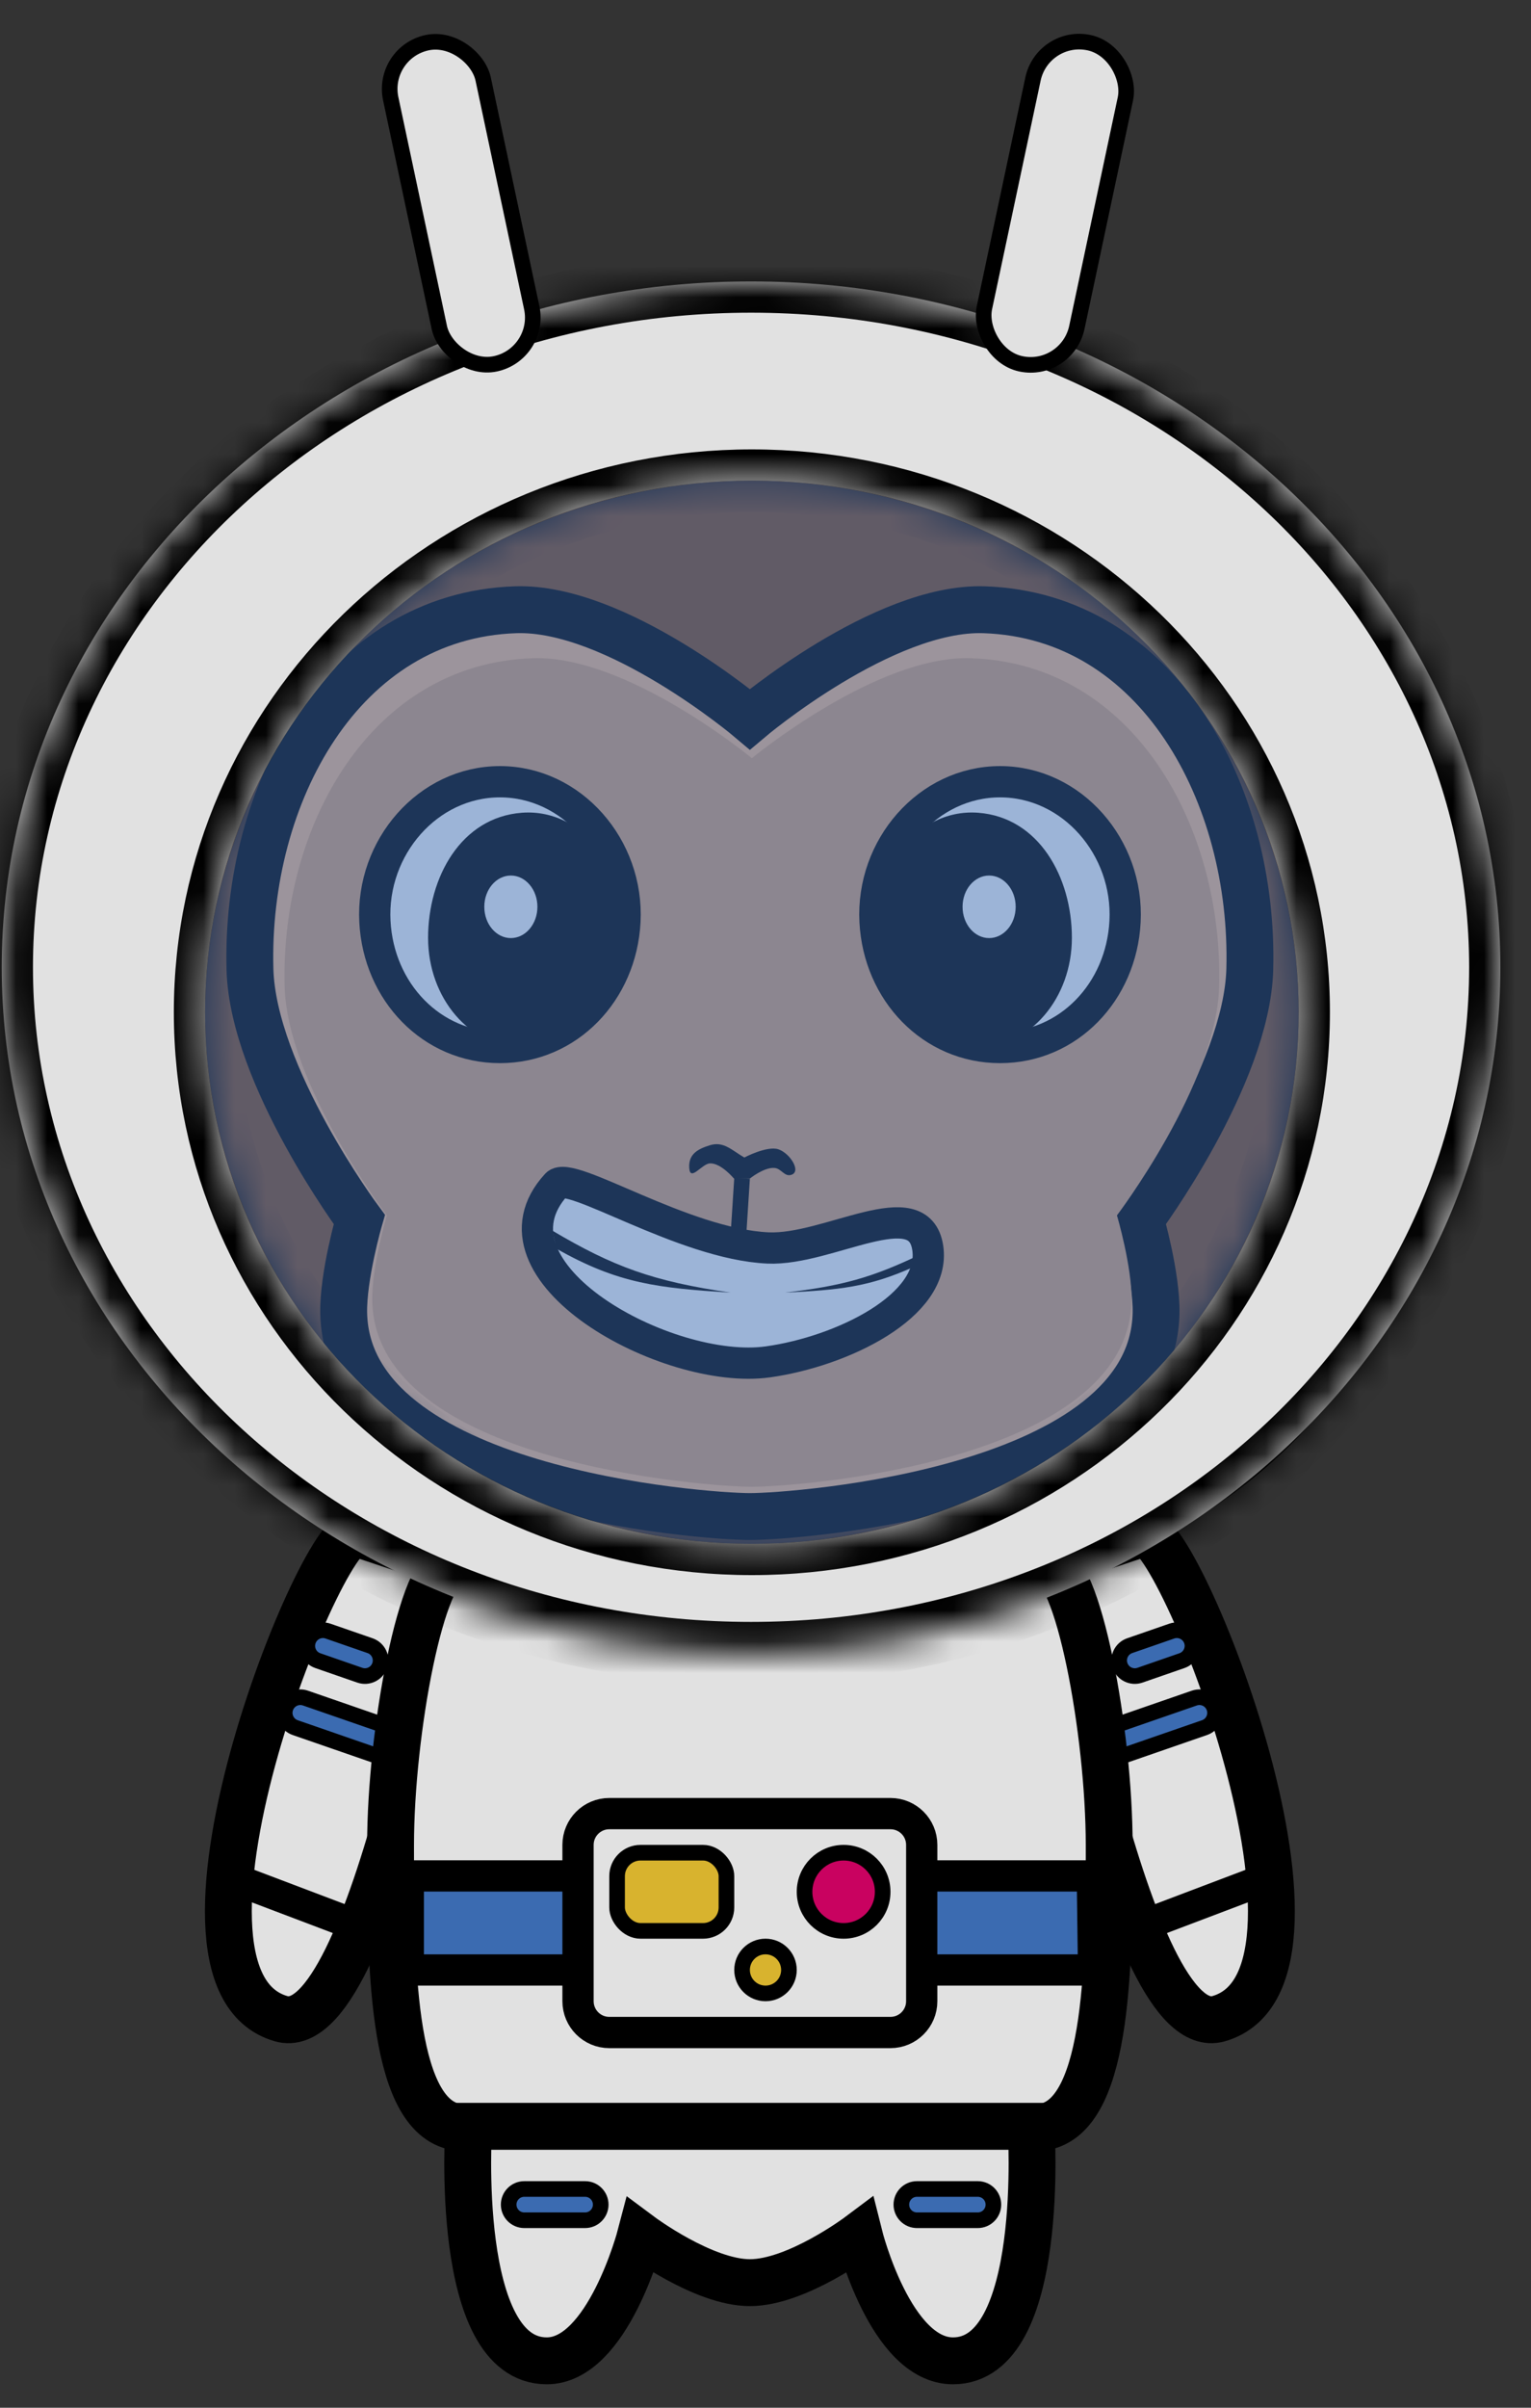 <svg width="49" height="77" viewBox="0 0 49 77" fill="none" xmlns="http://www.w3.org/2000/svg">
<rect x="0" y="0" width="49" height="77" fill="#333333" stroke="none"/>
<path d="M9 64.559C4.365 63.237 10.633 47.936 11.5 49.059L14.5 50.059C14.5 50.059 11.925 65.393 9 64.559Z" fill="#E1E1E1" stroke="black" stroke-width="1.5"/>
<path d="M7.456 60.074L11.445 61.585" stroke="black"/>
<path d="M11.844 52.629L10.498 52.163C10.238 52.073 9.953 52.212 9.863 52.472C9.772 52.733 9.911 53.018 10.172 53.108L11.517 53.574C11.778 53.664 12.062 53.526 12.153 53.265C12.243 53.004 12.105 52.719 11.844 52.629Z" fill="#3B6BB1" stroke="black" stroke-width="0.5"/>
<path d="M12.45 55.23L9.776 54.305C9.515 54.215 9.23 54.353 9.14 54.614C9.049 54.875 9.188 55.16 9.449 55.25L12.123 56.175C12.384 56.265 12.668 56.127 12.759 55.866C12.849 55.605 12.71 55.32 12.45 55.23Z" fill="#3B6BB1" stroke="black" stroke-width="0.5"/>
<path d="M39 64.559C43.635 63.237 37.367 47.936 36.5 49.059L33.5 50.059C33.5 50.059 36.075 65.393 39 64.559Z" fill="#E1E1E1" stroke="black" stroke-width="1.5"/>
<path d="M40.544 60.074L36.555 61.585" stroke="black"/>
<path d="M36.156 52.629L37.502 52.163C37.763 52.073 38.047 52.212 38.138 52.472C38.228 52.733 38.089 53.018 37.828 53.108L36.483 53.574C36.222 53.664 35.938 53.526 35.847 53.265C35.757 53.004 35.895 52.719 36.156 52.629Z" fill="#3B6BB1" stroke="black" stroke-width="0.5"/>
<path d="M35.55 55.23L38.224 54.305C38.485 54.215 38.77 54.353 38.86 54.614C38.951 54.875 38.812 55.16 38.551 55.25L35.877 56.175C35.616 56.265 35.332 56.127 35.241 55.866C35.151 55.605 35.289 55.32 35.55 55.23Z" fill="#3B6BB1" stroke="black" stroke-width="0.5"/>
<path d="M12.5 59C12.5 55.4 13.5 50 14.5 50C15.5 50 20.244 51.5 24 51.5C27.756 51.5 32.5 50 33.5 50C34.5 50 35.5 55.4 35.5 59C35.5 62.6 35.5 67.5 33.5 68C31.5 68.5 27.715 68.5 24 68.5C20.285 68.5 15.585 68.271 14.5 68C12.5 67.5 12.5 62.6 12.5 59V59Z" fill="#E1E1E1" stroke="black" stroke-width="1.5"/>
<path d="M34.96 59.992H13.068V63H35L34.96 59.992Z" fill="#3B6BB1" stroke="black"/>
<path d="M18.5 64V59C18.5 58.448 18.948 58 19.5 58H28.5C29.052 58 29.5 58.448 29.5 59V64C29.5 64.552 29.052 65 28.5 65H19.5C18.948 65 18.5 64.552 18.5 64Z" fill="#E1E1E1" stroke="black"/>
<rect x="19.75" y="59.25" width="3.5" height="2.5" rx="0.75" fill="#D8B32E" stroke="black" stroke-width="0.5"/>
<circle cx="27" cy="60.5" r="1.25" fill="#C90260" stroke="black" stroke-width="0.5"/>
<circle cx="24.5" cy="63" r="0.75" fill="#D8B32E" stroke="black" stroke-width="0.5"/>
<path d="M17.5 75.5C14.5 75.5 15 68 15 68H33C33 68 33.5 75.5 30.5 75.5C28.5 75.5 27.5 71.5 27.5 71.5C27.5 71.5 25.5 73 24 73C22.513 73 20.5 71.5 20.5 71.5C20.5 71.5 19.453 75.5 17.5 75.5Z" fill="#E1E1E1" stroke="black" stroke-width="1.5"/>
<path d="M18.726 70.004H16.78C16.504 70.004 16.28 70.228 16.28 70.504C16.28 70.78 16.504 71.004 16.78 71.004H18.726C19.002 71.004 19.226 70.78 19.226 70.504C19.226 70.228 19.002 70.004 18.726 70.004Z" fill="#3B6BB1" stroke="black" stroke-width="0.5"/>
<path d="M31.294 70.004H29.348C29.072 70.004 28.848 70.228 28.848 70.504C28.848 70.78 29.072 71.004 29.348 71.004H31.294C31.57 71.004 31.794 70.78 31.794 70.504C31.794 70.228 31.57 70.004 31.294 70.004Z" fill="#3B6BB1" stroke="black" stroke-width="0.5"/>
<path d="M45.25 34C45.25 39.726 43.091 43.999 39.414 46.861C35.712 49.742 30.394 51.25 24 51.25C17.618 51.25 12.302 49.623 8.597 46.62C4.912 43.633 2.75 39.229 2.75 33.5C2.75 27.766 5.201 21.811 9.114 17.288C13.028 12.765 18.335 9.75 24 9.75C29.654 9.75 34.96 12.88 38.879 17.53C42.797 22.18 45.25 28.263 45.25 34Z" fill="#F28E42" stroke="black" stroke-width="1.5"/>
<path d="M44.484 33.572C44.484 43.995 36.105 49.372 24.002 49.372C11.899 49.372 3.521 43.556 3.521 33.133C3.521 22.711 12.947 11.628 24.002 11.628C35.057 11.628 44.484 23.149 44.484 33.572Z" fill="#894C1D"/>
<path d="M16.5 19.5C19.73 19.39 24 23 24 23C24 23 28.27 19.39 31.5 19.5C37.081 19.69 40.15 25.417 40 31C39.908 34.409 36.5 39 36.5 39C36.5 39 37.025 40.812 37 42C36.88 47.675 25.5 48.5 24 48.5C22.5 48.5 11.12 47.675 11 42C10.975 40.812 11.5 39 11.5 39C11.5 39 8.092 34.409 8 31C7.85 25.417 10.919 19.69 16.5 19.5Z" fill="#FFBF88" stroke="black" stroke-width="1.5"/>
<path d="M17.054 21.049C20.074 20.948 24.064 24.247 24.064 24.247C24.064 24.247 28.055 20.948 31.074 21.049C36.291 21.222 39.159 26.456 39.019 31.557C38.933 34.672 35.748 38.868 35.748 38.868C35.748 38.868 36.238 40.524 36.215 41.609C36.103 46.794 25.466 47.548 24.064 47.548C22.662 47.548 12.026 46.794 11.914 41.609C11.89 40.524 12.381 38.868 12.381 38.868C12.381 38.868 9.196 34.672 9.11 31.557C8.969 26.456 11.838 21.222 17.054 21.049Z" fill="#DFA370"/>
<path d="M20.001 29.474C19.882 31.724 18.186 33.5 16 33.5C13.814 33.5 12.118 31.724 11.999 29.474C11.874 27.101 13.694 25 16 25C18.306 25 20.126 27.101 20.001 29.474Z" fill="white" stroke="black"/>
<path d="M20.201 29.992C20.201 31.925 18.358 33.492 16.701 33.492C15.044 33.492 13.701 31.925 13.701 29.992C13.701 28.059 14.754 26.139 16.701 25.992C18.771 25.836 20.201 28.059 20.201 29.992Z" fill="black"/>
<path d="M17.2 29C17.2 29.552 16.819 30 16.35 30C15.881 30 15.5 29.552 15.5 29C15.5 28.448 15.881 28 16.35 28C16.819 28 17.2 28.448 17.2 29Z" fill="white"/>
<path d="M28.006 29.474C28.125 31.724 29.82 33.5 32.007 33.5C34.193 33.5 35.889 31.724 36.007 29.474C36.132 27.101 34.313 25 32.007 25C29.7 25 27.881 27.101 28.006 29.474Z" fill="white" stroke="black"/>
<path d="M27.806 29.992C27.806 31.925 29.649 33.492 31.306 33.492C32.963 33.492 34.306 31.925 34.306 29.992C34.306 28.059 33.253 26.139 31.306 25.992C29.236 25.836 27.806 28.059 27.806 29.992Z" fill="black"/>
<path d="M30.807 29C30.807 29.552 31.187 30 31.657 30C32.126 30 32.507 29.552 32.507 29C32.507 28.448 32.126 28 31.657 28C31.187 28 30.807 28.448 30.807 29Z" fill="white"/>
<path d="M24.578 39.91C21.854 39.785 18.251 37.402 17.812 37.879C15.249 40.664 21.361 44.002 24.578 43.553C26.949 43.222 29.967 41.759 29.693 39.91C29.419 38.062 26.512 39.999 24.578 39.91Z" fill="white" stroke="black"/>
<rect x="23.5" y="37.665" width="0.501" height="1.853" transform="rotate(3.674 23.5 37.665)" fill="black"/>
<path d="M22.718 37.206C22.457 37.221 22.089 37.805 22.059 37.351C22.029 36.897 22.353 36.74 22.718 36.626C23.155 36.489 23.415 36.78 23.822 37.018C23.822 37.018 24.55 36.634 24.912 36.755C25.29 36.882 25.662 37.476 25.318 37.574C25.101 37.636 25.009 37.368 24.784 37.351C24.452 37.326 24.002 37.688 24.002 37.688H23.487C23.487 37.688 23.072 37.186 22.718 37.206Z" fill="black"/>
<path d="M23.386 41.339C21.076 41.189 19.796 41.062 17.809 39.933L17.676 39.355C19.616 40.503 20.896 40.979 23.386 41.339Z" fill="black"/>
<path d="M25.12 41.339C26.841 41.25 27.794 41.174 29.273 40.502L29.372 40.158C27.928 40.842 26.974 41.125 25.12 41.339Z" fill="black"/>
<mask id="path-33-inside-1_7_209" fill="white">
<path fill-rule="evenodd" clip-rule="evenodd" d="M24.038 52.869C37.283 52.869 48.02 43.048 48.02 30.934C48.02 18.82 37.283 9 24.038 9C10.793 9 0.055 18.82 0.055 30.934C0.055 43.048 10.793 52.869 24.038 52.869ZM24.064 49.372C33.729 49.372 41.564 41.761 41.564 32.372C41.564 22.983 33.729 15.372 24.064 15.372C14.399 15.372 6.564 22.983 6.564 32.372C6.564 41.761 14.399 49.372 24.064 49.372Z"/>
</mask>
<path fill-rule="evenodd" clip-rule="evenodd" d="M24.038 52.869C37.283 52.869 48.02 43.048 48.02 30.934C48.02 18.82 37.283 9 24.038 9C10.793 9 0.055 18.82 0.055 30.934C0.055 43.048 10.793 52.869 24.038 52.869ZM24.064 49.372C33.729 49.372 41.564 41.761 41.564 32.372C41.564 22.983 33.729 15.372 24.064 15.372C14.399 15.372 6.564 22.983 6.564 32.372C6.564 41.761 14.399 49.372 24.064 49.372Z" fill="#E1E1E1"/>
<path d="M47.02 30.934C47.02 42.414 36.816 51.869 24.038 51.869V53.869C37.749 53.869 49.02 43.683 49.02 30.934H47.02ZM24.038 10C36.816 10 47.02 19.455 47.02 30.934H49.02C49.02 18.186 37.749 8 24.038 8V10ZM1.055 30.934C1.055 19.455 11.259 10 24.038 10V8C10.326 8 -0.945 18.186 -0.945 30.934H1.055ZM24.038 51.869C11.259 51.869 1.055 42.414 1.055 30.934H-0.945C-0.945 43.683 10.326 53.869 24.038 53.869V51.869ZM40.564 32.372C40.564 41.181 33.205 48.372 24.064 48.372V50.372C34.254 50.372 42.564 42.34 42.564 32.372H40.564ZM24.064 16.372C33.205 16.372 40.564 23.563 40.564 32.372H42.564C42.564 22.404 34.254 14.372 24.064 14.372V16.372ZM7.564 32.372C7.564 23.563 14.924 16.372 24.064 16.372V14.372C13.875 14.372 5.564 22.404 5.564 32.372H7.564ZM24.064 48.372C14.924 48.372 7.564 41.181 7.564 32.372H5.564C5.564 42.34 13.875 50.372 24.064 50.372V48.372Z" fill="black" mask="url(#path-33-inside-1_7_209)"/>
<ellipse cx="24.064" cy="32.372" rx="17.5" ry="17" fill="#3B6BB1" fill-opacity="0.5"/>
<rect x="12.191" y="1.679" width="3.025" height="10.5" rx="1.512" transform="rotate(-12 12.191 1.679)" fill="#E1E1E1" stroke="black" stroke-width="0.5"/>
<rect x="33.375" y="1.05" width="3.025" height="10.5" rx="1.512" transform="rotate(12 33.375 1.05)" fill="#E1E1E1" stroke="black" stroke-width="0.5"/>
</svg>
